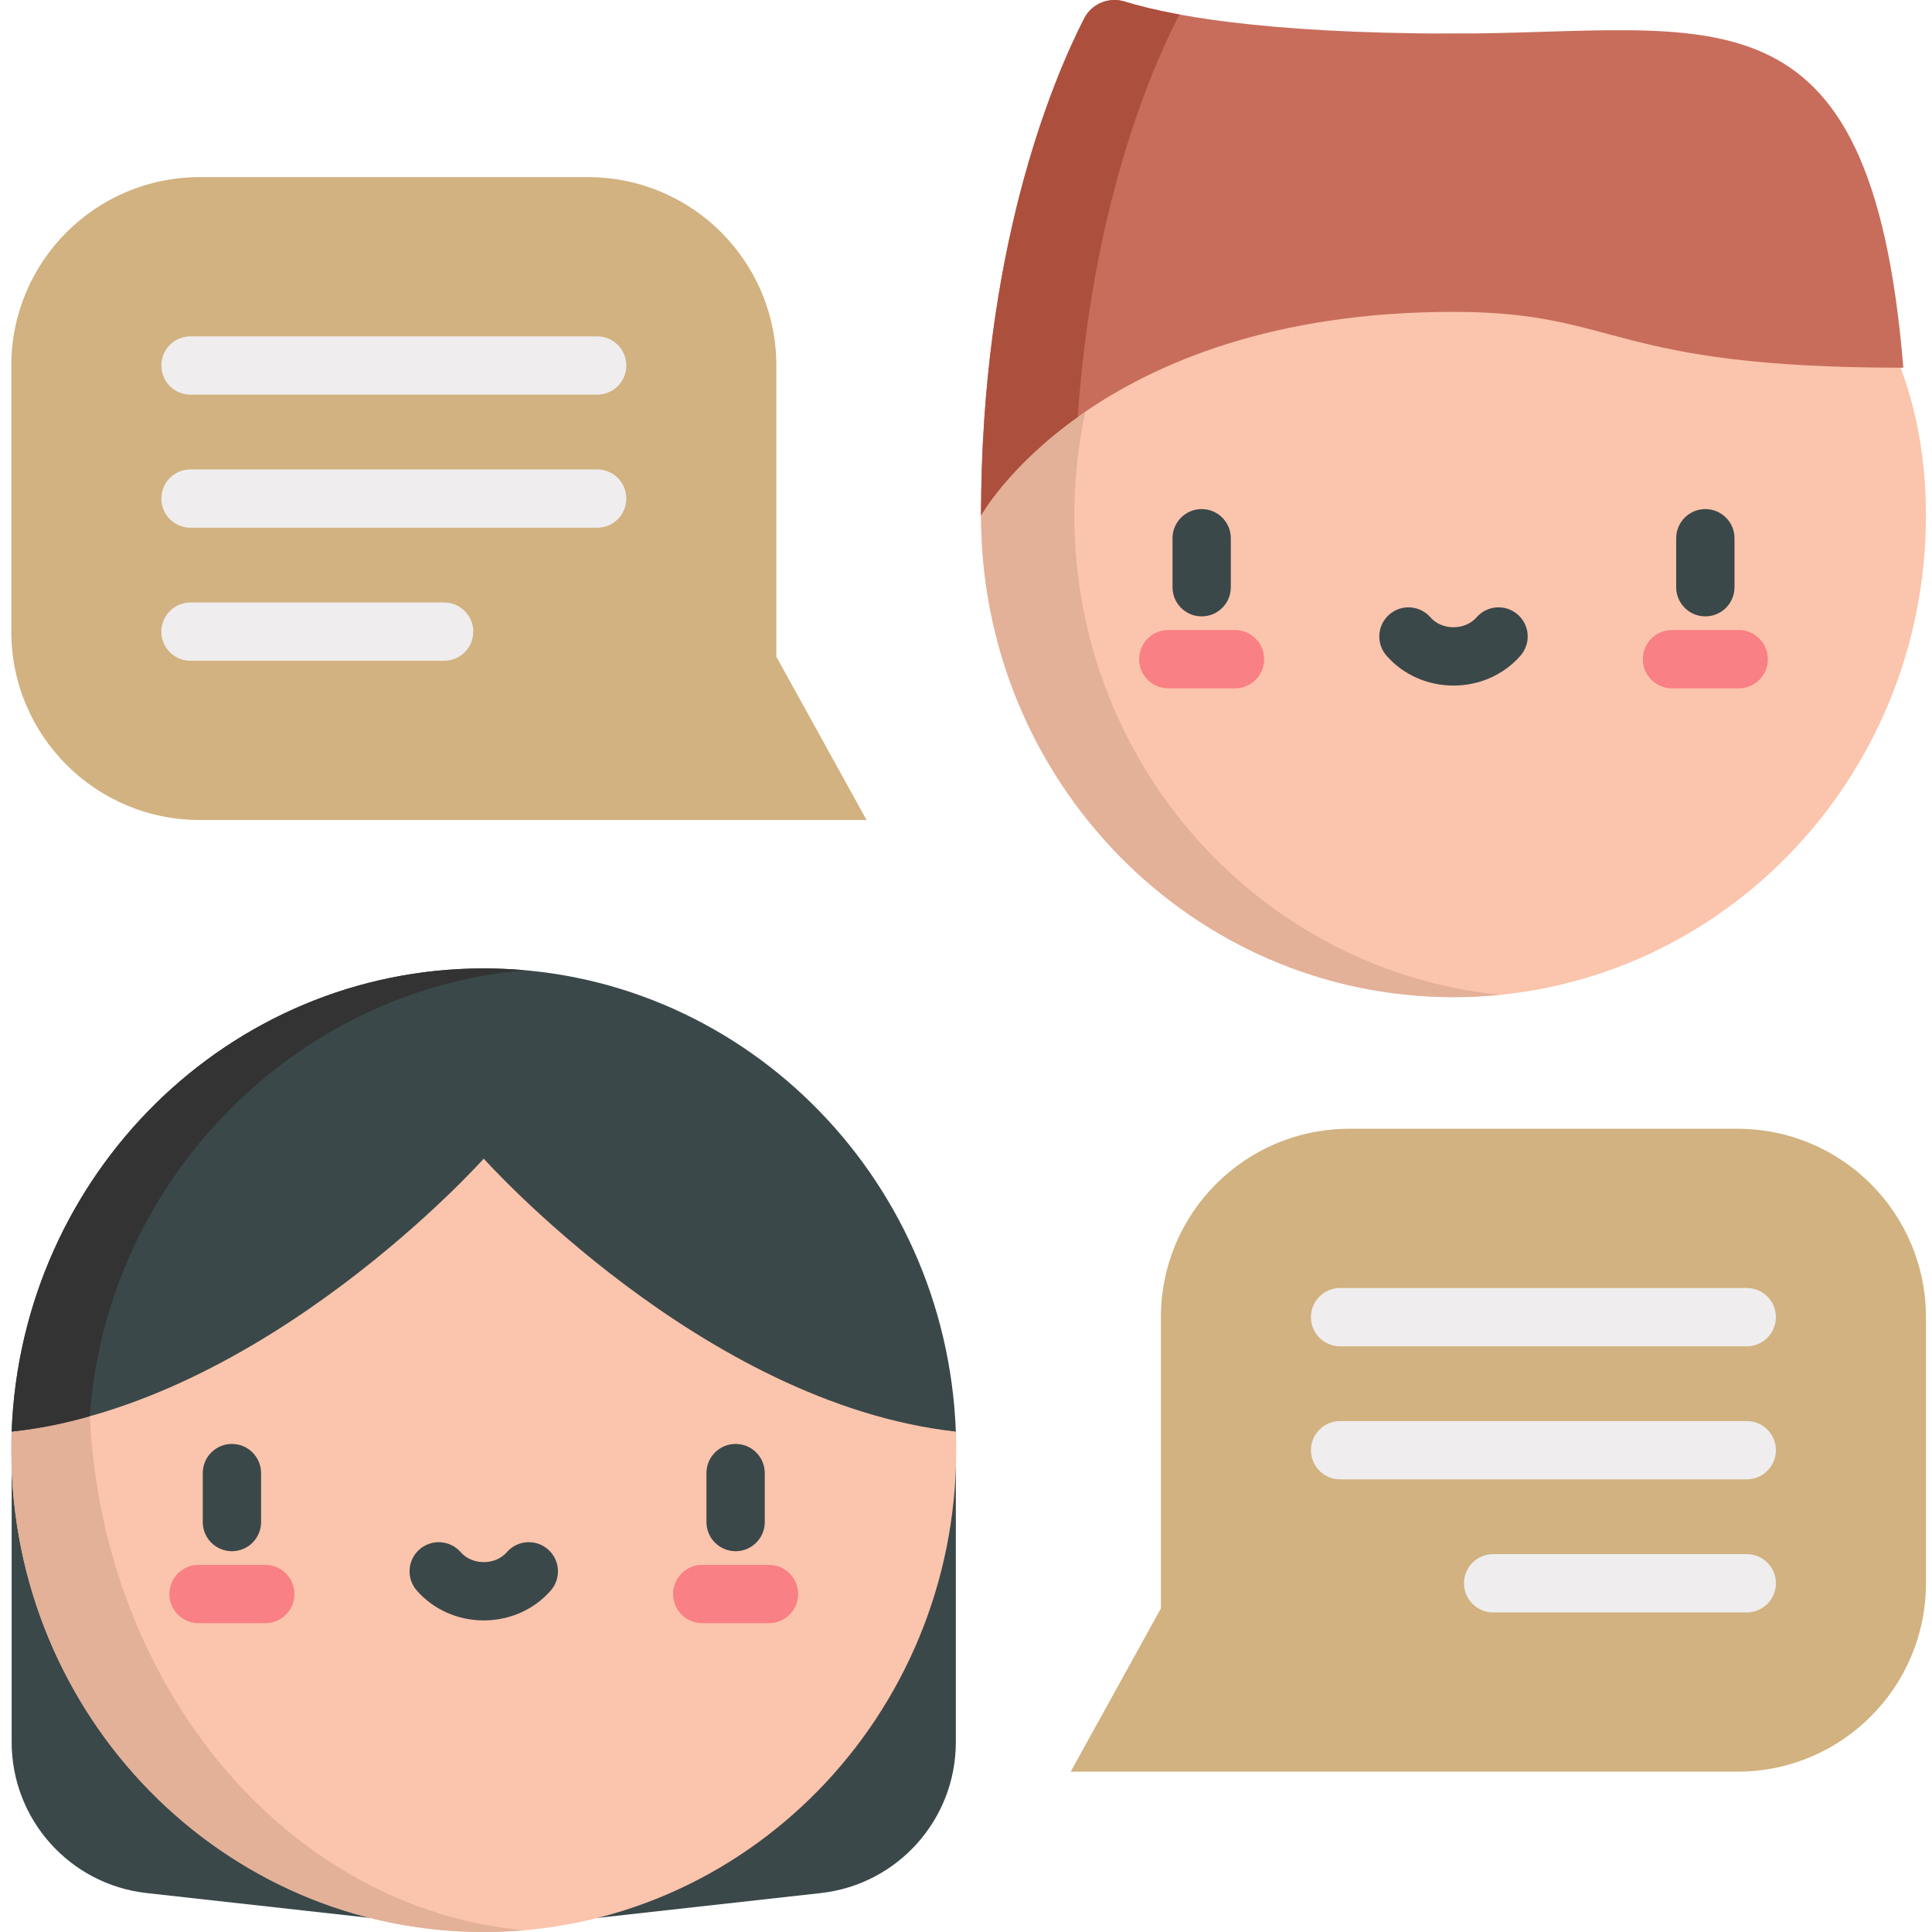 <svg width="374" height="374" viewBox="0 0 374 374" fill="none" xmlns="http://www.w3.org/2000/svg">
<path d="M281.376 21.549C230.862 21.549 189.916 48.251 189.916 99.763C189.916 151.276 230.862 193.026 281.376 193.026C331.884 193.026 372.827 151.276 372.827 99.763C372.827 48.251 331.884 21.549 281.376 21.549Z" fill="#FBC4AC"/>
<path d="M207.975 99.763C207.975 51.358 244.131 11.573 290.404 6.951C287.434 6.651 284.423 6.497 281.376 6.497C230.862 6.497 189.916 48.251 189.916 99.763C189.916 151.276 230.862 193.026 281.376 193.026C284.423 193.026 287.434 192.872 290.404 192.576C244.131 187.95 207.975 148.165 207.975 99.763Z" fill="#E3B098"/>
<path d="M330.123 119.318C327.005 119.318 324.479 116.792 324.479 113.673V104.195C324.479 101.079 327.005 98.55 330.123 98.55C333.242 98.55 335.767 101.079 335.767 104.195V113.673C335.767 116.792 333.242 119.318 330.123 119.318Z" fill="#3A484A"/>
<path d="M336.578 133.251H323.669C320.55 133.251 318.025 130.723 318.025 127.607C318.025 124.491 320.55 121.963 323.669 121.963H336.578C339.696 121.963 342.222 124.491 342.222 127.607C342.222 130.723 339.696 133.251 336.578 133.251Z" fill="#F98084"/>
<path d="M232.62 119.318C229.501 119.318 226.976 116.792 226.976 113.673V104.195C226.976 101.079 229.501 98.55 232.62 98.55C235.739 98.55 238.264 101.079 238.264 104.195V113.673C238.264 116.792 235.739 119.318 232.62 119.318Z" fill="#3A484A"/>
<path d="M239.074 133.251H226.166C223.047 133.251 220.522 130.723 220.522 127.607C220.522 124.491 223.047 121.963 226.166 121.963H239.074C242.193 121.963 244.718 124.491 244.718 127.607C244.718 130.723 242.193 133.251 239.074 133.251Z" fill="#F98084"/>
<path d="M281.37 132.714C276.343 132.714 271.617 130.606 268.402 126.928C266.35 124.579 266.593 121.015 268.938 118.964C271.286 116.912 274.85 117.152 276.902 119.5C277.972 120.724 279.601 121.426 281.37 121.426C283.139 121.426 284.772 120.724 285.842 119.497C287.893 117.152 291.457 116.912 293.805 118.964C296.154 121.015 296.393 124.582 294.339 126.928C291.126 130.606 286.398 132.714 281.37 132.714Z" fill="#3A484A"/>
<path d="M368.45 71.184C362.17 -5.276 331.339 6.497 281.376 6.497C243.603 6.497 225.464 2.716 217.737 0.305C214.647 -0.662 211.319 0.73 209.85 3.615C203.681 15.722 189.916 48.473 189.916 99.763C189.916 99.763 211.79 60.372 281.373 60.372C313.745 60.372 311.037 71.184 368.45 71.184Z" fill="#C86D5C"/>
<path d="M227.912 3.615C228.055 3.336 228.217 3.073 228.394 2.825C223.623 1.955 220.165 1.061 217.737 0.305C214.647 -0.662 211.319 0.73 209.85 3.615C203.681 15.722 189.916 48.473 189.916 99.763C189.916 99.763 195.152 90.344 208.632 80.72C211.431 40.318 222.542 14.147 227.912 3.615Z" fill="#AD4F3D"/>
<path d="M2.257 277.122V337.245C2.257 352.223 13.519 364.809 28.408 366.464L71.623 371.272L2.257 277.122Z" fill="#3A484A"/>
<path d="M185.034 277.122V337.245C185.034 352.223 173.775 364.809 158.886 366.464L115.671 371.272L185.034 277.122Z" fill="#3A484A"/>
<path d="M185.034 277.122C185.028 277.13 185.028 277.13 185.028 277.13L91.617 206.512L2.266 277.13L2.257 277.122C2.214 278.323 2.191 279.521 2.191 280.731C2.191 332.243 43.135 374 93.645 374C144.159 374 185.102 332.243 185.102 280.731C185.102 279.524 185.08 278.323 185.034 277.122Z" fill="#FBC4AC"/>
<path d="M17.386 274.151C12.447 275.532 7.393 276.562 2.266 277.13L2.257 277.122C2.214 278.323 2.191 279.521 2.191 280.731C2.191 332.243 43.135 374 93.645 374C96.256 374 98.839 373.883 101.392 373.663C55.975 369.514 19.902 327.005 17.386 274.151Z" fill="#E3B098"/>
<path d="M44.895 300.285C41.779 300.285 39.251 297.76 39.251 294.641V285.162C39.251 282.047 41.779 279.518 44.895 279.518C48.014 279.518 50.539 282.047 50.539 285.162V294.641C50.539 297.76 48.014 300.285 44.895 300.285Z" fill="#3A484A"/>
<path d="M51.35 314.219H38.441C35.322 314.219 32.797 311.693 32.797 308.575C32.797 305.459 35.322 302.931 38.441 302.931H51.35C54.468 302.931 56.994 305.459 56.994 308.575C56.994 311.693 54.468 314.219 51.35 314.219Z" fill="#F98084"/>
<path d="M142.399 300.285C139.283 300.285 136.755 297.76 136.755 294.641V285.162C136.755 282.047 139.283 279.518 142.399 279.518C145.517 279.518 148.043 282.047 148.043 285.162V294.641C148.043 297.76 145.517 300.285 142.399 300.285Z" fill="#3A484A"/>
<path d="M148.853 314.219H135.944C132.825 314.219 130.3 311.693 130.3 308.575C130.3 305.459 132.825 302.931 135.944 302.931H148.853C151.972 302.931 154.497 305.459 154.497 308.575C154.497 311.693 151.972 314.219 148.853 314.219Z" fill="#F98084"/>
<path d="M93.645 313.685C88.618 313.685 83.893 311.576 80.677 307.895C78.625 305.55 78.868 301.983 81.213 299.932C83.559 297.883 87.126 298.123 89.177 300.468C90.247 301.695 91.876 302.397 93.645 302.397C95.415 302.397 97.047 301.695 98.117 300.468C100.168 298.123 103.735 297.883 106.081 299.934C108.429 301.986 108.669 305.55 106.617 307.898C103.401 311.576 98.673 313.685 93.645 313.685Z" fill="#3A484A"/>
<path d="M2.257 277.122L2.266 277.13C51.35 271.7 93.645 224.291 93.645 224.291C93.645 224.291 135.944 271.7 185.028 277.13C185.028 277.13 185.028 277.13 185.034 277.122C183.176 227.284 142.975 187.468 93.645 187.468C44.319 187.468 4.117 227.284 2.257 277.122Z" fill="#3A484A"/>
<path d="M101.549 187.819C98.944 187.591 96.311 187.468 93.645 187.468C44.319 187.468 4.117 227.284 2.257 277.124L2.266 277.13C7.69 276.531 12.175 275.655 17.386 274.151C20.624 228.491 56.937 191.711 101.549 187.819Z" fill="#333333"/>
<path d="M150.285 127.13V70.756C150.285 50.616 133.961 34.289 113.819 34.289H38.658C18.518 34.289 2.191 50.616 2.191 70.756V122.274C2.191 142.413 18.518 158.737 38.658 158.737H167.751L150.285 127.13Z" fill="#D1B280"/>
<path d="M115.602 76.4H36.874C33.758 76.4 31.23 73.871 31.23 70.756C31.23 67.637 33.758 65.112 36.874 65.112H115.602C118.721 65.112 121.246 67.637 121.246 70.756C121.246 73.871 118.721 76.4 115.602 76.4Z" fill="#EFEDEE"/>
<path d="M115.602 102.157H36.874C33.758 102.157 31.23 99.632 31.23 96.513C31.23 93.397 33.758 90.869 36.874 90.869H115.602C118.721 90.869 121.246 93.397 121.246 96.513C121.246 99.632 118.721 102.157 115.602 102.157Z" fill="#EFEDEE"/>
<path d="M85.973 127.918H36.874C33.758 127.918 31.23 125.39 31.23 122.274C31.23 119.155 33.758 116.63 36.874 116.63H85.973C89.089 116.63 91.617 119.155 91.617 122.274C91.617 125.39 89.089 127.918 85.973 127.918Z" fill="#EFEDEE"/>
<path d="M224.733 311.351V254.974C224.733 234.834 241.06 218.51 261.2 218.51H336.361C356.5 218.51 372.827 234.834 372.827 254.974V306.492C372.827 326.631 356.5 342.958 336.361 342.958H207.268L224.733 311.351Z" fill="#D1B280"/>
<path d="M338.144 260.62H259.416C256.298 260.62 253.772 258.092 253.772 254.976C253.772 251.858 256.298 249.332 259.416 249.332H338.144C341.263 249.332 343.788 251.858 343.788 254.976C343.788 258.092 341.26 260.62 338.144 260.62Z" fill="#EFEDEE"/>
<path d="M338.144 286.378H259.416C256.298 286.378 253.772 283.85 253.772 280.734C253.772 277.618 256.298 275.09 259.416 275.09H338.144C341.263 275.09 343.788 277.618 343.788 280.734C343.788 283.85 341.26 286.378 338.144 286.378Z" fill="#EFEDEE"/>
<path d="M338.144 312.138H289.046C285.93 312.138 283.402 309.61 283.402 306.494C283.402 303.376 285.93 300.85 289.046 300.85H338.144C341.26 300.85 343.788 303.376 343.788 306.494C343.788 309.61 341.26 312.138 338.144 312.138Z" fill="#EFEDEE"/>
</svg>
